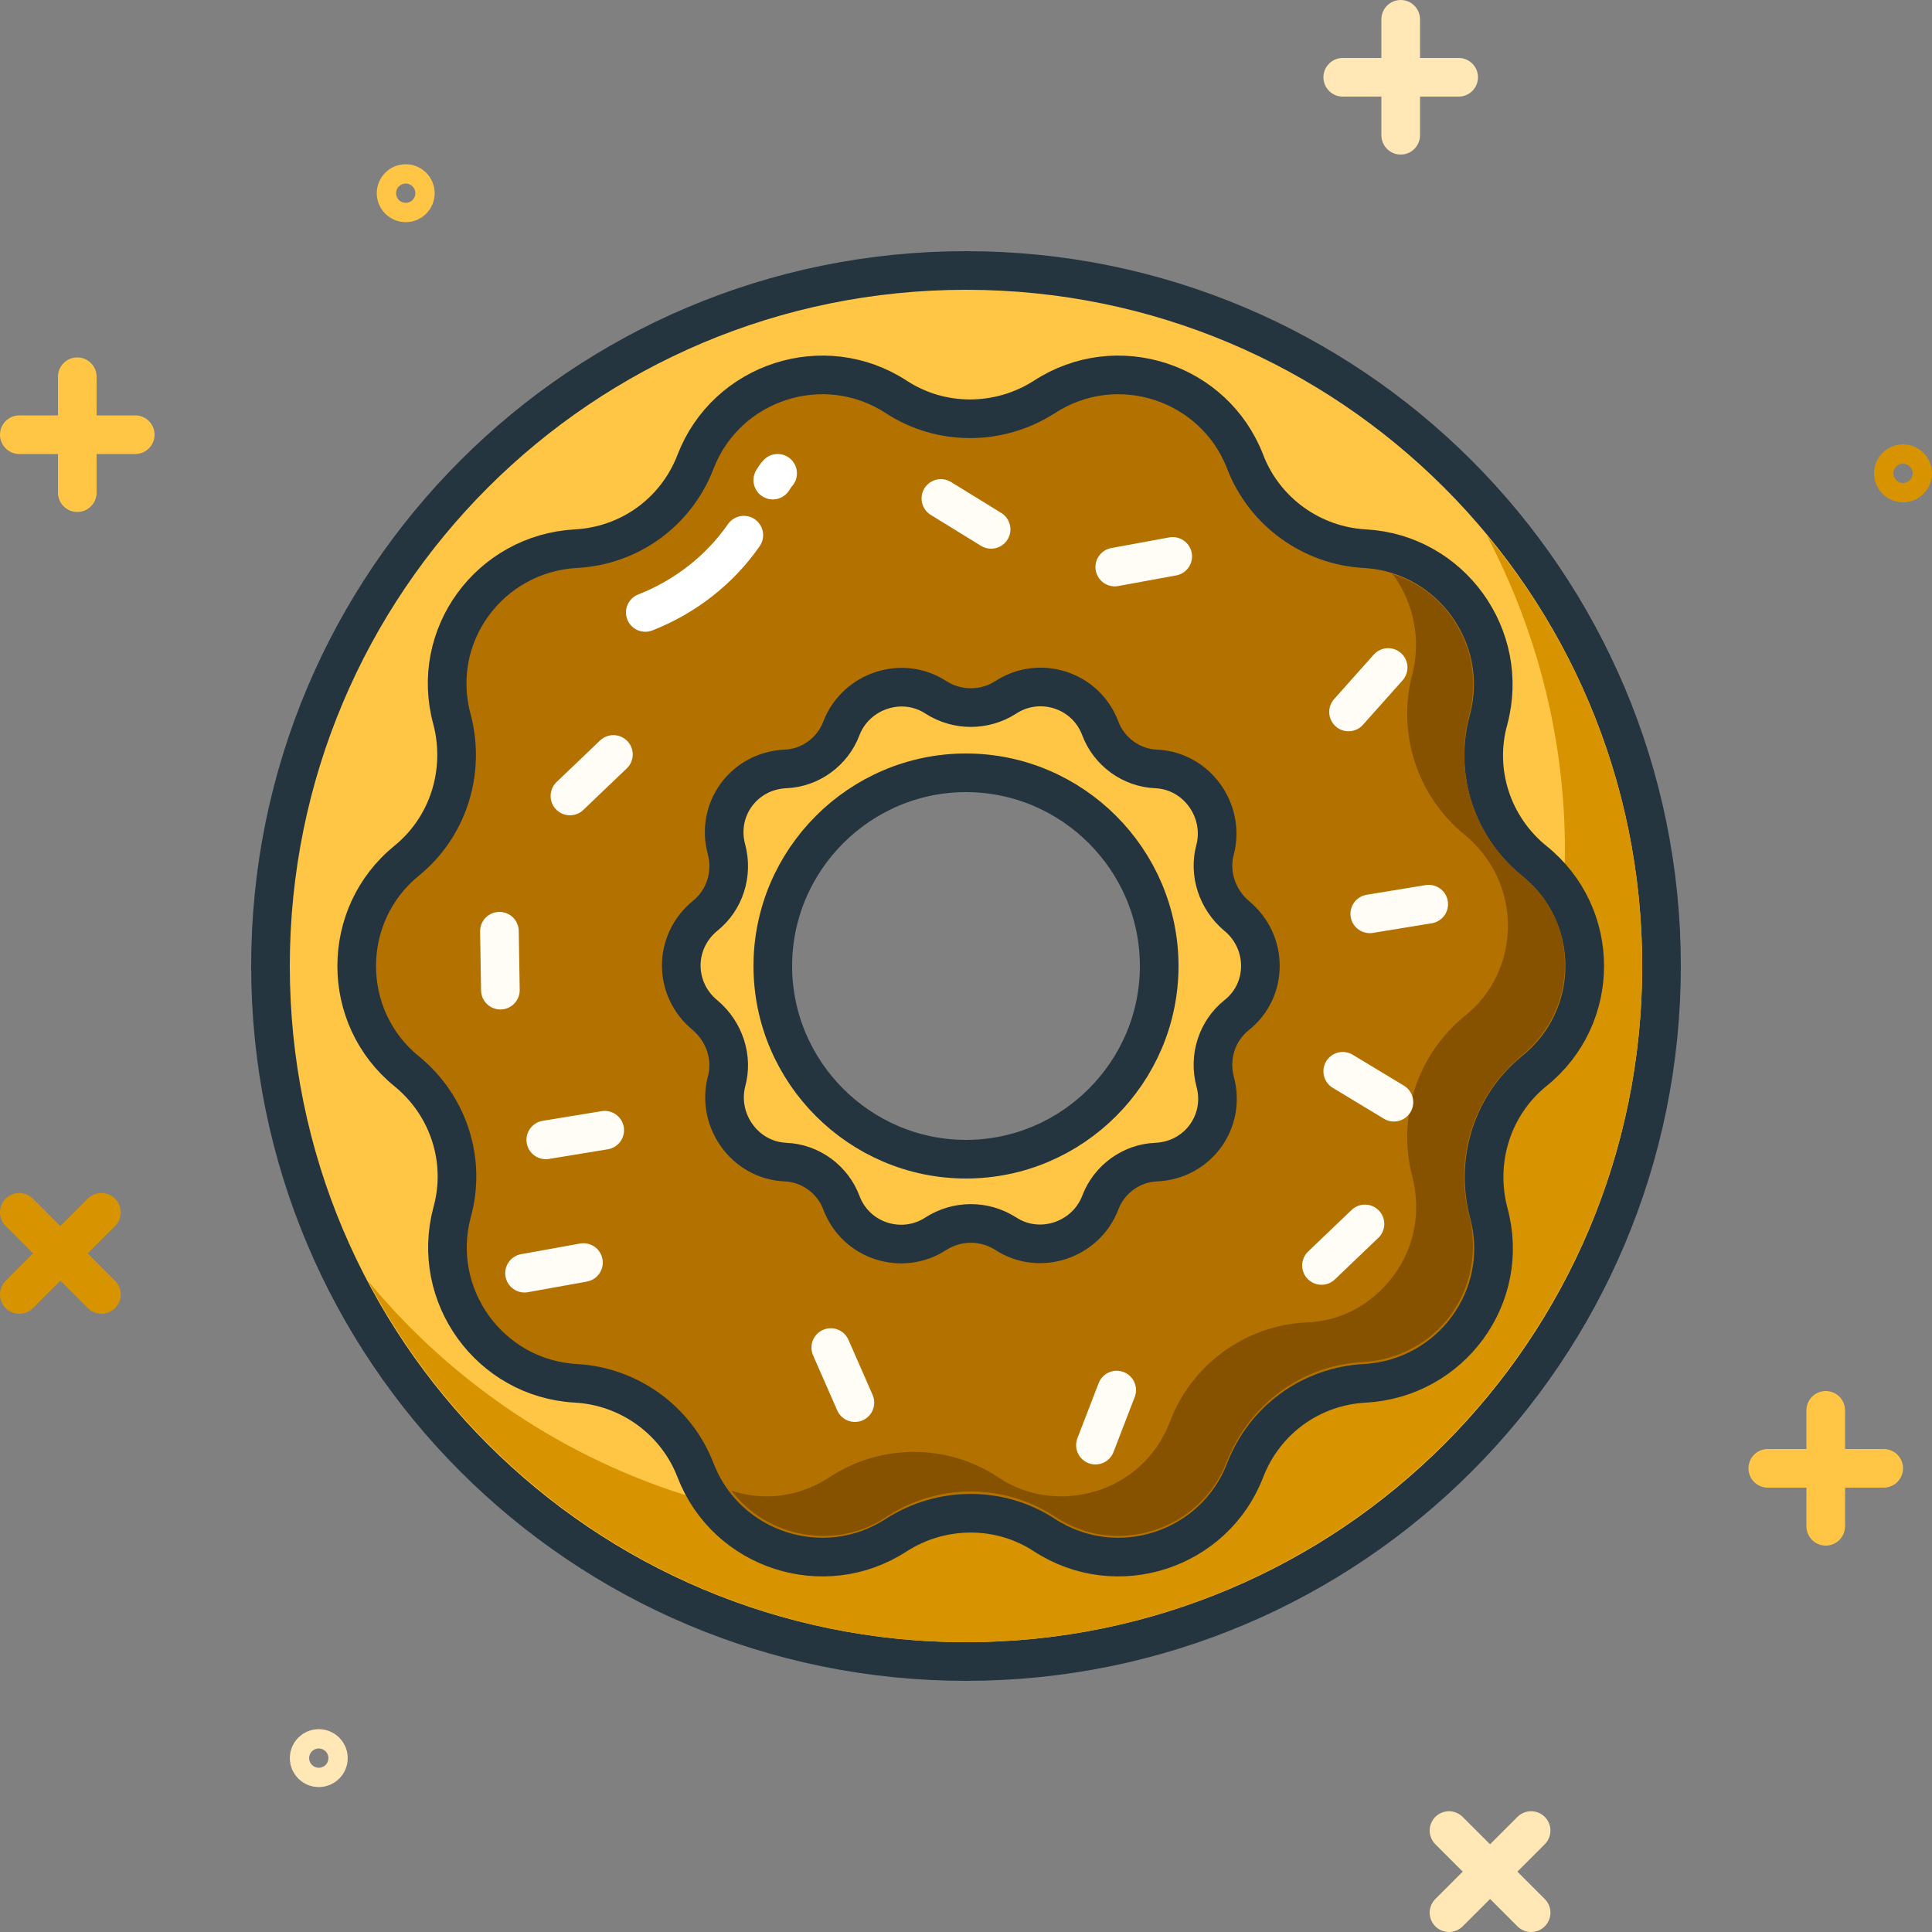 <?xml version="1.0" encoding="utf-8"?>
<!-- Generator: Adobe Illustrator 19.0.1, SVG Export Plug-In . SVG Version: 6.00 Build 0)  -->
<svg version="1.1" xmlns="http://www.w3.org/2000/svg" xmlns:xlink="http://www.w3.org/1999/xlink" x="0px" y="0px"
	 viewBox="0 0 200 200" style="enable-background:new 0 0 200 200;" xml:space="preserve">
<rect x="0" y="0" width="200" height="200" fill="#808080" stroke="none"/>
<style type="text/css">
	.st0{fill:#F1F3F5;stroke:#253540;stroke-width:4;stroke-linecap:round;stroke-linejoin:round;stroke-miterlimit:10;}
	.st1{fill:#D6DDE3;}
	.st2{fill:#FFC646;stroke:#253540;stroke-width:4;stroke-linecap:round;stroke-miterlimit:10;}
	.st3{fill:#FFC646;stroke:#253540;stroke-width:4;stroke-linecap:round;stroke-linejoin:round;stroke-miterlimit:10;}
	.st4{fill:none;stroke:#253540;stroke-width:4;stroke-linecap:round;stroke-linejoin:round;stroke-miterlimit:10;}
	.st5{fill:#D79400;}
	.st6{fill:#FFFFFF;stroke:#253540;stroke-width:4;stroke-miterlimit:10;}
	.st7{fill:#6A6DC7;stroke:#253540;stroke-width:4;stroke-miterlimit:10;}
	.st8{fill:none;stroke:#D1D3F5;stroke-width:4;stroke-linecap:round;stroke-miterlimit:10;}
	.st9{fill:none;stroke:#A3A6F1;stroke-width:4;stroke-linecap:round;stroke-linejoin:round;stroke-miterlimit:10;}
	.st10{fill:none;stroke:#6A6DC7;stroke-width:4;stroke-linecap:round;stroke-linejoin:round;stroke-miterlimit:10;}
	.st11{fill:none;stroke:#F5B126;stroke-width:4;stroke-linecap:round;stroke-linejoin:round;stroke-miterlimit:10;}
	.st12{fill:none;stroke:#FFFFFF;stroke-width:4;stroke-linecap:round;stroke-linejoin:round;stroke-miterlimit:10;}
	.st13{fill:none;stroke:#D6DDE3;stroke-width:4;stroke-linecap:round;stroke-linejoin:round;stroke-miterlimit:10;}
	.st14{fill:none;stroke:#3CB170;stroke-width:4;stroke-linecap:round;stroke-linejoin:round;stroke-miterlimit:10;}
	.st15{fill:#E52F28;stroke:#253540;stroke-width:4;stroke-linecap:round;stroke-linejoin:round;stroke-miterlimit:10;}
	.st16{fill:#FFA2A2;stroke:#253540;stroke-width:4;stroke-linecap:round;stroke-linejoin:round;stroke-miterlimit:10;}
	.st17{fill:none;stroke:#FFE3E2;stroke-width:4;stroke-linecap:round;stroke-linejoin:round;stroke-miterlimit:10;}
	.st18{fill:none;stroke:#D21B14;stroke-width:4;stroke-linecap:round;stroke-linejoin:round;stroke-miterlimit:10;}
	.st19{fill:#FFFFFF;stroke:#253540;stroke-width:4;stroke-linecap:round;stroke-linejoin:round;stroke-miterlimit:10;}
	.st20{fill:#E3E8EB;}
	.st21{fill:none;stroke:#BA1F19;stroke-width:4;stroke-linecap:round;stroke-linejoin:round;stroke-miterlimit:10;}
	.st22{fill:#C4F0CE;stroke:#253540;stroke-width:4;stroke-linejoin:round;stroke-miterlimit:10;}
	.st23{fill:#81DC9E;stroke:#253540;stroke-width:4;stroke-linejoin:round;stroke-miterlimit:10;}
	.st24{fill:#81DC9E;stroke:#253540;stroke-width:4;stroke-miterlimit:10;}
	.st25{fill:#FFFFFF;stroke:#253540;stroke-width:4;stroke-linejoin:round;stroke-miterlimit:10;}
	.st26{fill:none;stroke:#FFC646;stroke-width:4;stroke-linecap:round;stroke-miterlimit:10;}
	.st27{fill:none;stroke:#3197D6;stroke-width:4;stroke-linecap:round;stroke-miterlimit:10;}
	.st28{fill:none;stroke:#AEDFFF;stroke-width:4;stroke-linecap:round;stroke-miterlimit:10;}
	.st29{fill:none;stroke:#FFE8B5;stroke-width:4;stroke-linecap:round;stroke-miterlimit:10;}
	.st30{fill:none;stroke:#D79400;stroke-width:4;stroke-linecap:round;stroke-miterlimit:10;}
	.st31{fill:#B37100;stroke:#253540;stroke-width:4;stroke-linecap:round;stroke-linejoin:round;stroke-miterlimit:10;}
	.st32{fill:#875200;}
	.st33{fill:none;stroke:#FFFDF6;stroke-width:4;stroke-linecap:round;stroke-miterlimit:10;}
	.st34{fill:#72808E;stroke:#253540;stroke-width:4;stroke-linecap:round;stroke-linejoin:round;stroke-miterlimit:10;}
	.st35{fill:#D6DDE3;stroke:#253540;stroke-width:4;stroke-linecap:round;stroke-miterlimit:10;}
	.st36{fill:none;stroke:#C1CBD4;stroke-width:4;stroke-linecap:round;stroke-miterlimit:10;}
	.st37{fill:#72808E;stroke:#253540;stroke-width:4;stroke-linecap:round;stroke-miterlimit:10;}
	.st38{fill:#4F5D6B;}
	.st39{fill:#F9FAFA;stroke:#253540;stroke-width:4;stroke-linecap:round;stroke-miterlimit:10;}
	.st40{fill:#E3E8EB;stroke:#253540;stroke-width:4;stroke-linecap:round;stroke-miterlimit:10;}
	.st41{fill:#93A1AF;}
	.st42{fill:#C1CBD4;}
	.st43{fill:none;stroke:#FFFFFF;stroke-width:4;stroke-linecap:round;stroke-miterlimit:10;}
	.st44{fill:#4F5D6B;stroke:#253540;stroke-width:4;stroke-miterlimit:10;}
	.st45{fill:#F5B126;}
	.st46{fill:#93A1AF;stroke:#253540;stroke-width:4;stroke-miterlimit:10;}
	.st47{fill:#FFFFFF;stroke:#D79400;stroke-width:4;stroke-linecap:round;stroke-miterlimit:10;}
	.st48{fill:none;stroke:#F5B126;stroke-width:4;stroke-linecap:round;stroke-miterlimit:10;}
	.st49{fill:#EDDD38;stroke:#272822;stroke-width:4;stroke-linejoin:round;stroke-miterlimit:10;}
	.st50{fill:#F45B55;}
	.st51{fill:#FFE3E2;}
	.st52{fill:#F1F1F0;stroke:#272822;stroke-width:4;stroke-linecap:round;stroke-linejoin:round;stroke-miterlimit:10;}
	.st53{fill:#FFD56D;}
	.st54{fill:#C1CBD4;stroke:#253540;stroke-width:4;stroke-miterlimit:10;}
	.st55{fill:none;stroke:#253540;stroke-width:4;stroke-linecap:round;stroke-miterlimit:10;stroke-dasharray:8,8,92,8,4;}
	.st56{fill:#F9FAFA;stroke:#E52F28;stroke-width:4;stroke-linecap:round;stroke-linejoin:round;stroke-miterlimit:10;}
	.st57{fill:none;stroke:#93A1AF;stroke-width:4;stroke-linecap:round;stroke-miterlimit:10;}
	.st58{fill:#FFC646;stroke:#875200;stroke-width:4;stroke-linecap:round;stroke-linejoin:round;stroke-miterlimit:10;}
	.st59{fill:#81DC9E;}
	.st60{fill:none;stroke:#585B9E;stroke-width:4;stroke-miterlimit:10;}
	.st61{fill:none;stroke:#6A6DC7;stroke-width:4;stroke-linecap:round;stroke-miterlimit:10;}
	.st62{fill:#FFFFFF;stroke:#DD9400;stroke-width:4;stroke-linecap:round;stroke-linejoin:round;stroke-miterlimit:10;}
	.st63{fill:none;stroke:#FFC646;stroke-width:4;stroke-linecap:round;stroke-linejoin:round;stroke-miterlimit:10;}
	.st64{fill:#FFFFFF;stroke:#D21B14;stroke-width:4;stroke-linecap:round;stroke-linejoin:round;stroke-miterlimit:10;}
	.st65{fill:#E52F28;stroke:#BA1F19;stroke-width:4;stroke-linecap:round;stroke-linejoin:round;stroke-miterlimit:10;}
	.st66{fill:#FFC646;stroke:#DD9400;stroke-width:4;stroke-linecap:round;stroke-linejoin:round;stroke-miterlimit:10;}
	.st67{fill:#FFFFFF;stroke:#BA1F19;stroke-width:4;stroke-linecap:round;stroke-linejoin:round;stroke-miterlimit:10;}
	.st68{fill:#DD9400;stroke:#DD9400;stroke-width:4;stroke-linecap:round;stroke-linejoin:round;stroke-miterlimit:10;}
	.st69{fill:#BA1F19;}
	.st70{fill:#7F83E4;stroke:#585B9E;stroke-width:4;stroke-miterlimit:10;}
	.st71{fill:#FFFFFF;stroke:#585B9E;stroke-width:4;stroke-miterlimit:10;}
	.st72{fill:#585B9E;}
	.st73{fill:#A3A6F1;stroke:#585B9E;stroke-width:4;stroke-miterlimit:10;}
	.st74{fill:#6A6DC7;stroke:#585B9E;stroke-width:4;stroke-miterlimit:10;}
	.st75{fill:#A3A6F1;}
	.st76{fill:#C4F0CE;stroke:#3CB170;stroke-width:4;stroke-linejoin:round;stroke-miterlimit:10;}
	.st77{fill:#81DC9E;stroke:#3CB170;stroke-width:4;stroke-linejoin:round;stroke-miterlimit:10;}
	.st78{fill:#81DC9E;stroke:#3CB170;stroke-width:4;stroke-miterlimit:10;}
	.st79{fill:#FFFFFF;stroke:#3CB170;stroke-width:4;stroke-linejoin:round;stroke-miterlimit:10;}
	.st80{fill:none;stroke:#FED475;stroke-width:4;stroke-linecap:round;stroke-linejoin:round;stroke-miterlimit:10;}
	.st81{fill:none;stroke:#71BFF1;stroke-width:4;stroke-linecap:round;stroke-miterlimit:10;}
	.st82{fill:#253540;}
	.st83{fill:none;stroke:#253540;stroke-width:4;stroke-miterlimit:10;}
	.st84{fill:#FFC646;}
	.st85{fill:#FFF6E2;}
	.st86{fill:none;stroke:#D6DDE3;stroke-width:4;stroke-linecap:round;stroke-miterlimit:10;}
	.st87{fill:#B37100;stroke:#875200;stroke-width:4;stroke-linecap:round;stroke-linejoin:round;stroke-miterlimit:10;}
	.st88{fill:none;stroke:#FFD56D;stroke-width:4;stroke-linecap:round;stroke-linejoin:round;stroke-miterlimit:10;}
	.st89{fill:#394956;}
	.st90{fill:#FFC646;stroke:#D79400;stroke-width:4;stroke-linecap:round;stroke-miterlimit:10;}
	.st91{fill:#D79400;stroke:#D79400;stroke-width:2;stroke-miterlimit:10;}
	.st92{fill:#FFE8B5;stroke:#D79400;stroke-width:4;stroke-linecap:round;stroke-miterlimit:10;}
	.st93{fill:#FFC646;stroke:#D79400;stroke-width:4;stroke-linecap:round;stroke-linejoin:round;stroke-miterlimit:10;}
	.st94{fill:#FFA2A2;stroke:#BA1F19;stroke-width:4;stroke-linecap:round;stroke-linejoin:round;stroke-miterlimit:10;}
	.st95{fill:none;stroke:#D79400;stroke-width:4;stroke-linecap:round;stroke-linejoin:round;stroke-miterlimit:10;}
	.st96{fill:none;stroke:#E52F28;stroke-width:4;stroke-linecap:round;stroke-linejoin:round;stroke-miterlimit:10;}
	.st97{fill:#FFE8B5;stroke:#253540;stroke-width:4;stroke-linecap:round;stroke-linejoin:round;stroke-miterlimit:10;}
	.st98{fill:#D21B14;}
	.st99{fill:#FFC646;stroke:#253540;stroke-width:4;stroke-linejoin:round;stroke-miterlimit:10;}
	.st100{fill:#4BC27D;stroke:#253540;stroke-width:4;stroke-linejoin:round;stroke-miterlimit:10;}
	.st101{fill:#359E64;}
	.st102{fill:none;stroke:#359E64;stroke-width:4;stroke-linejoin:round;stroke-miterlimit:10;}
	.st103{fill:none;stroke:#E3E8EB;stroke-width:4;stroke-linejoin:round;stroke-miterlimit:10;}
	.st104{fill:#3CB170;}
	.st105{fill:none;stroke:#3CB170;stroke-width:4;stroke-linejoin:round;stroke-miterlimit:10;}
	.st106{fill:none;stroke:#4BC27D;stroke-width:4;stroke-linecap:round;stroke-linejoin:round;stroke-miterlimit:10;}
	.st107{fill:#7F83E4;stroke:#253540;stroke-width:4;stroke-miterlimit:10;}
	.st108{fill:#A3A6F1;stroke:#253540;stroke-width:4;stroke-miterlimit:10;}
	.st109{fill:#B4C0CA;stroke:#253540;stroke-width:4;stroke-miterlimit:10;}
	.st110{fill:#6A6DC7;}
	.st111{fill:#7F83E4;stroke:#253540;stroke-width:4;stroke-linecap:round;stroke-miterlimit:10;}
	.st112{fill:none;stroke:#253540;stroke-width:4;stroke-linecap:round;stroke-miterlimit:10;}
	.st113{fill:#D6DDE3;stroke:#253540;stroke-width:4;stroke-linecap:round;stroke-linejoin:round;stroke-miterlimit:10;}
	.st114{fill:#B4C0CA;}
	.st115{fill:#3197D6;stroke:#253540;stroke-width:4;stroke-linecap:round;stroke-linejoin:round;stroke-miterlimit:10;}
	.st116{fill:none;stroke:#AEDFFF;stroke-width:4;stroke-linecap:round;stroke-linejoin:round;stroke-miterlimit:10;}
	.st117{fill:none;stroke:#93A1AF;stroke-width:4;stroke-linecap:round;stroke-linejoin:round;stroke-miterlimit:10;}
	.st118{fill:#4F5D6B;stroke:#253540;stroke-width:4;stroke-linecap:round;stroke-linejoin:round;stroke-miterlimit:10;}
	.st119{fill:#237AB3;}
	.st120{fill:none;stroke:#FFE8B5;stroke-width:4;stroke-linecap:round;stroke-linejoin:round;stroke-miterlimit:10;}
	.st121{fill:#FFFFFF;}
</style>
<g id="Layer_1">
	<g>
		<line class="st26" x1="8" y1="39" x2="8" y2="51"/>
		<line class="st26" x1="2" y1="45" x2="14" y2="45"/>
	</g>
	<g>
		<line class="st29" x1="150" y1="189.5" x2="158.5" y2="198"/>
		<line class="st29" x1="150" y1="198" x2="158.5" y2="189.5"/>
	</g>
	<g>
		<line class="st26" x1="189" y1="146" x2="189" y2="158"/>
		<line class="st26" x1="183" y1="152" x2="195" y2="152"/>
	</g>
	<g>
		<line class="st30" x1="2" y1="134" x2="10.5" y2="125.5"/>
		<line class="st30" x1="10.5" y1="134" x2="2" y2="125.5"/>
	</g>
	<g>
		<line class="st29" x1="145" y1="2" x2="145" y2="14"/>
		<line class="st29" x1="139" y1="8" x2="151" y2="8"/>
	</g>
	<circle class="st30" cx="197" cy="49" r="1"/>
	<circle class="st29" cx="33" cy="182" r="1"/>
	<circle class="st26" cx="42" cy="20" r="1"/>
	<g>
		<path class="st3" d="M100,28c-39.8,0-72,32.2-72,72s32.2,72,72,72s72-32.2,72-72S139.8,28,100,28z M100,120c-11,0-20-9-20-20
			s9-20,20-20s20,9,20,20S111,120,100,120z"/>
		<g>
			<path class="st5" d="M153.9,55.4c5.1,9.7,8.1,20.8,8.1,32.6c0,38.6-31.4,70-70,70c-21.7,0-41.1-9.9-53.9-25.4
				C49.8,154.8,73.2,170,100,170c38.6,0,70-31.4,70-70C170,83.1,164,67.5,153.9,55.4z"/>
		</g>
		<path class="st31" d="M158.8,89.1L158.8,89.1c-4.3-3.5-6.2-9.2-4.7-14.6v0c2.3-8.6-3.9-17.2-12.8-17.7h0c-5.5-0.3-10.4-3.8-12.4-9
			v0c-3.2-8.3-13.3-11.6-20.8-6.7l0,0c-4.7,3-10.7,3-15.3,0l0,0c-7.5-4.9-17.6-1.6-20.8,6.7v0c-2,5.2-6.8,8.7-12.4,9h0
			c-8.9,0.5-15.2,9-12.8,17.7v0c1.4,5.4-0.4,11.1-4.7,14.6l0,0c-6.9,5.6-6.9,16.2,0,21.8l0,0c4.3,3.5,6.2,9.2,4.7,14.6
			c-2.3,8.6,3.9,17.2,12.8,17.7h0c5.5,0.3,10.4,3.8,12.4,9v0c3.2,8.3,13.3,11.6,20.8,6.7h0c4.7-3,10.7-3,15.3,0h0
			c7.5,4.9,17.6,1.6,20.8-6.7v0c2-5.2,6.8-8.7,12.4-9h0c8.9-0.5,15.2-9,12.8-17.7c-1.4-5.4,0.4-11.1,4.7-14.6l0,0
			C165.8,105.3,165.8,94.7,158.8,89.1z M128,105.1L128,105.1c-2,1.6-2.9,4.3-2.2,6.9l0,0c1.1,4.1-1.8,8.1-6.1,8.3l0,0
			c-2.6,0.1-4.9,1.8-5.8,4.2l0,0c-1.5,3.9-6.3,5.5-9.8,3.2l0,0c-2.2-1.4-5-1.4-7.2,0l0,0c-3.5,2.3-8.3,0.8-9.8-3.2l0,0
			c-0.9-2.4-3.2-4.1-5.8-4.2l0,0c-4.2-0.2-7.1-4.3-6.1-8.3l0,0c0.7-2.5-0.2-5.2-2.2-6.9l0,0c-3.3-2.7-3.3-7.6,0-10.3l0,0
			c2-1.6,2.9-4.3,2.2-6.9l0,0c-1.1-4.1,1.8-8.1,6.1-8.3l0,0c2.6-0.1,4.9-1.8,5.8-4.2l0,0c1.5-3.9,6.3-5.5,9.8-3.2l0,0
			c2.2,1.4,5,1.4,7.2,0l0,0c3.5-2.3,8.3-0.8,9.8,3.2l0,0c0.9,2.4,3.2,4.1,5.8,4.2l0,0c4.2,0.2,7.1,4.3,6.1,8.3l0,0
			c-0.7,2.5,0.2,5.2,2.2,6.9l0,0C131.3,97.5,131.3,102.5,128,105.1z"/>
		<path class="st12" d="M80,49.7c0.2-0.3,0.3-0.5,0.5-0.7 M66.8,63.4c4.1-1.6,7.7-4.4,10.2-8"/>
		<g>
			<path class="st32" d="M157.5,90.6c-4.9-4-7-10.5-5.4-16.6c0.9-3.5,0.3-7.2-1.9-10.2c-1.5-2.1-3.6-3.6-6.1-4.4
				c0.1,0.1,0.1,0.1,0.2,0.2c2.1,3,2.8,6.7,1.9,10.2c-1.6,6.1,0.5,12.6,5.4,16.6c2.8,2.3,4.5,5.7,4.5,9.4s-1.6,7.1-4.5,9.4
				c-4.9,4-7,10.5-5.4,16.6c0.9,3.5,0.3,7.2-1.9,10.2s-5.5,4.8-9.1,4.9c-6.3,0.3-11.9,4.4-14.1,10.3c-1.8,4.7-6.2,7.7-11.3,7.7
				c0,0,0,0,0,0c-2.3,0-4.6-0.7-6.5-2c-2.6-1.7-5.6-2.6-8.7-2.6s-6.1,0.9-8.7,2.6c-2,1.3-4.2,2-6.5,2c-1.3,0-2.5-0.2-3.7-0.6
				c2.2,2.9,5.7,4.7,9.6,4.7c2.3,0,4.6-0.7,6.5-2c2.6-1.7,5.6-2.6,8.7-2.6s6.1,0.9,8.7,2.6c2,1.3,4.2,2,6.5,2c0,0,0,0,0,0
				c5,0,9.5-3,11.3-7.7c2.3-5.9,7.8-10,14.1-10.3c3.6-0.2,7-2,9.1-4.9s2.8-6.7,1.9-10.2c-1.6-6.1,0.5-12.6,5.4-16.6
				c2.8-2.3,4.5-5.7,4.5-9.4S160.4,92.9,157.5,90.6z"/>
		</g>
		<line class="st33" x1="141.8" y1="94.6" x2="147.9" y2="93.6"/>
		<line class="st33" x1="56.5" y1="118" x2="62.6" y2="117"/>
		<line class="st33" x1="113.4" y1="149.6" x2="115.6" y2="143.9"/>
		<line class="st33" x1="115.4" y1="58.7" x2="121.4" y2="57.6"/>
		<line class="st33" x1="54.3" y1="131.8" x2="60.4" y2="130.7"/>
		<line class="st33" x1="139" y1="110.9" x2="144.3" y2="114.1"/>
		<line class="st33" x1="97.4" y1="51.6" x2="102.6" y2="54.8"/>
		<line class="st33" x1="88.5" y1="145.2" x2="86" y2="139.5"/>
		<line class="st33" x1="143.7" y1="69.1" x2="139.6" y2="73.7"/>
		<line class="st33" x1="51.8" y1="102.5" x2="51.7" y2="96.4"/>
		<line class="st33" x1="59" y1="82.4" x2="63.5" y2="78.1"/>
		<line class="st33" x1="136.8" y1="131" x2="141.3" y2="126.7"/>
	</g>
</g>
<g id="Layer_2">
</g>
</svg>
